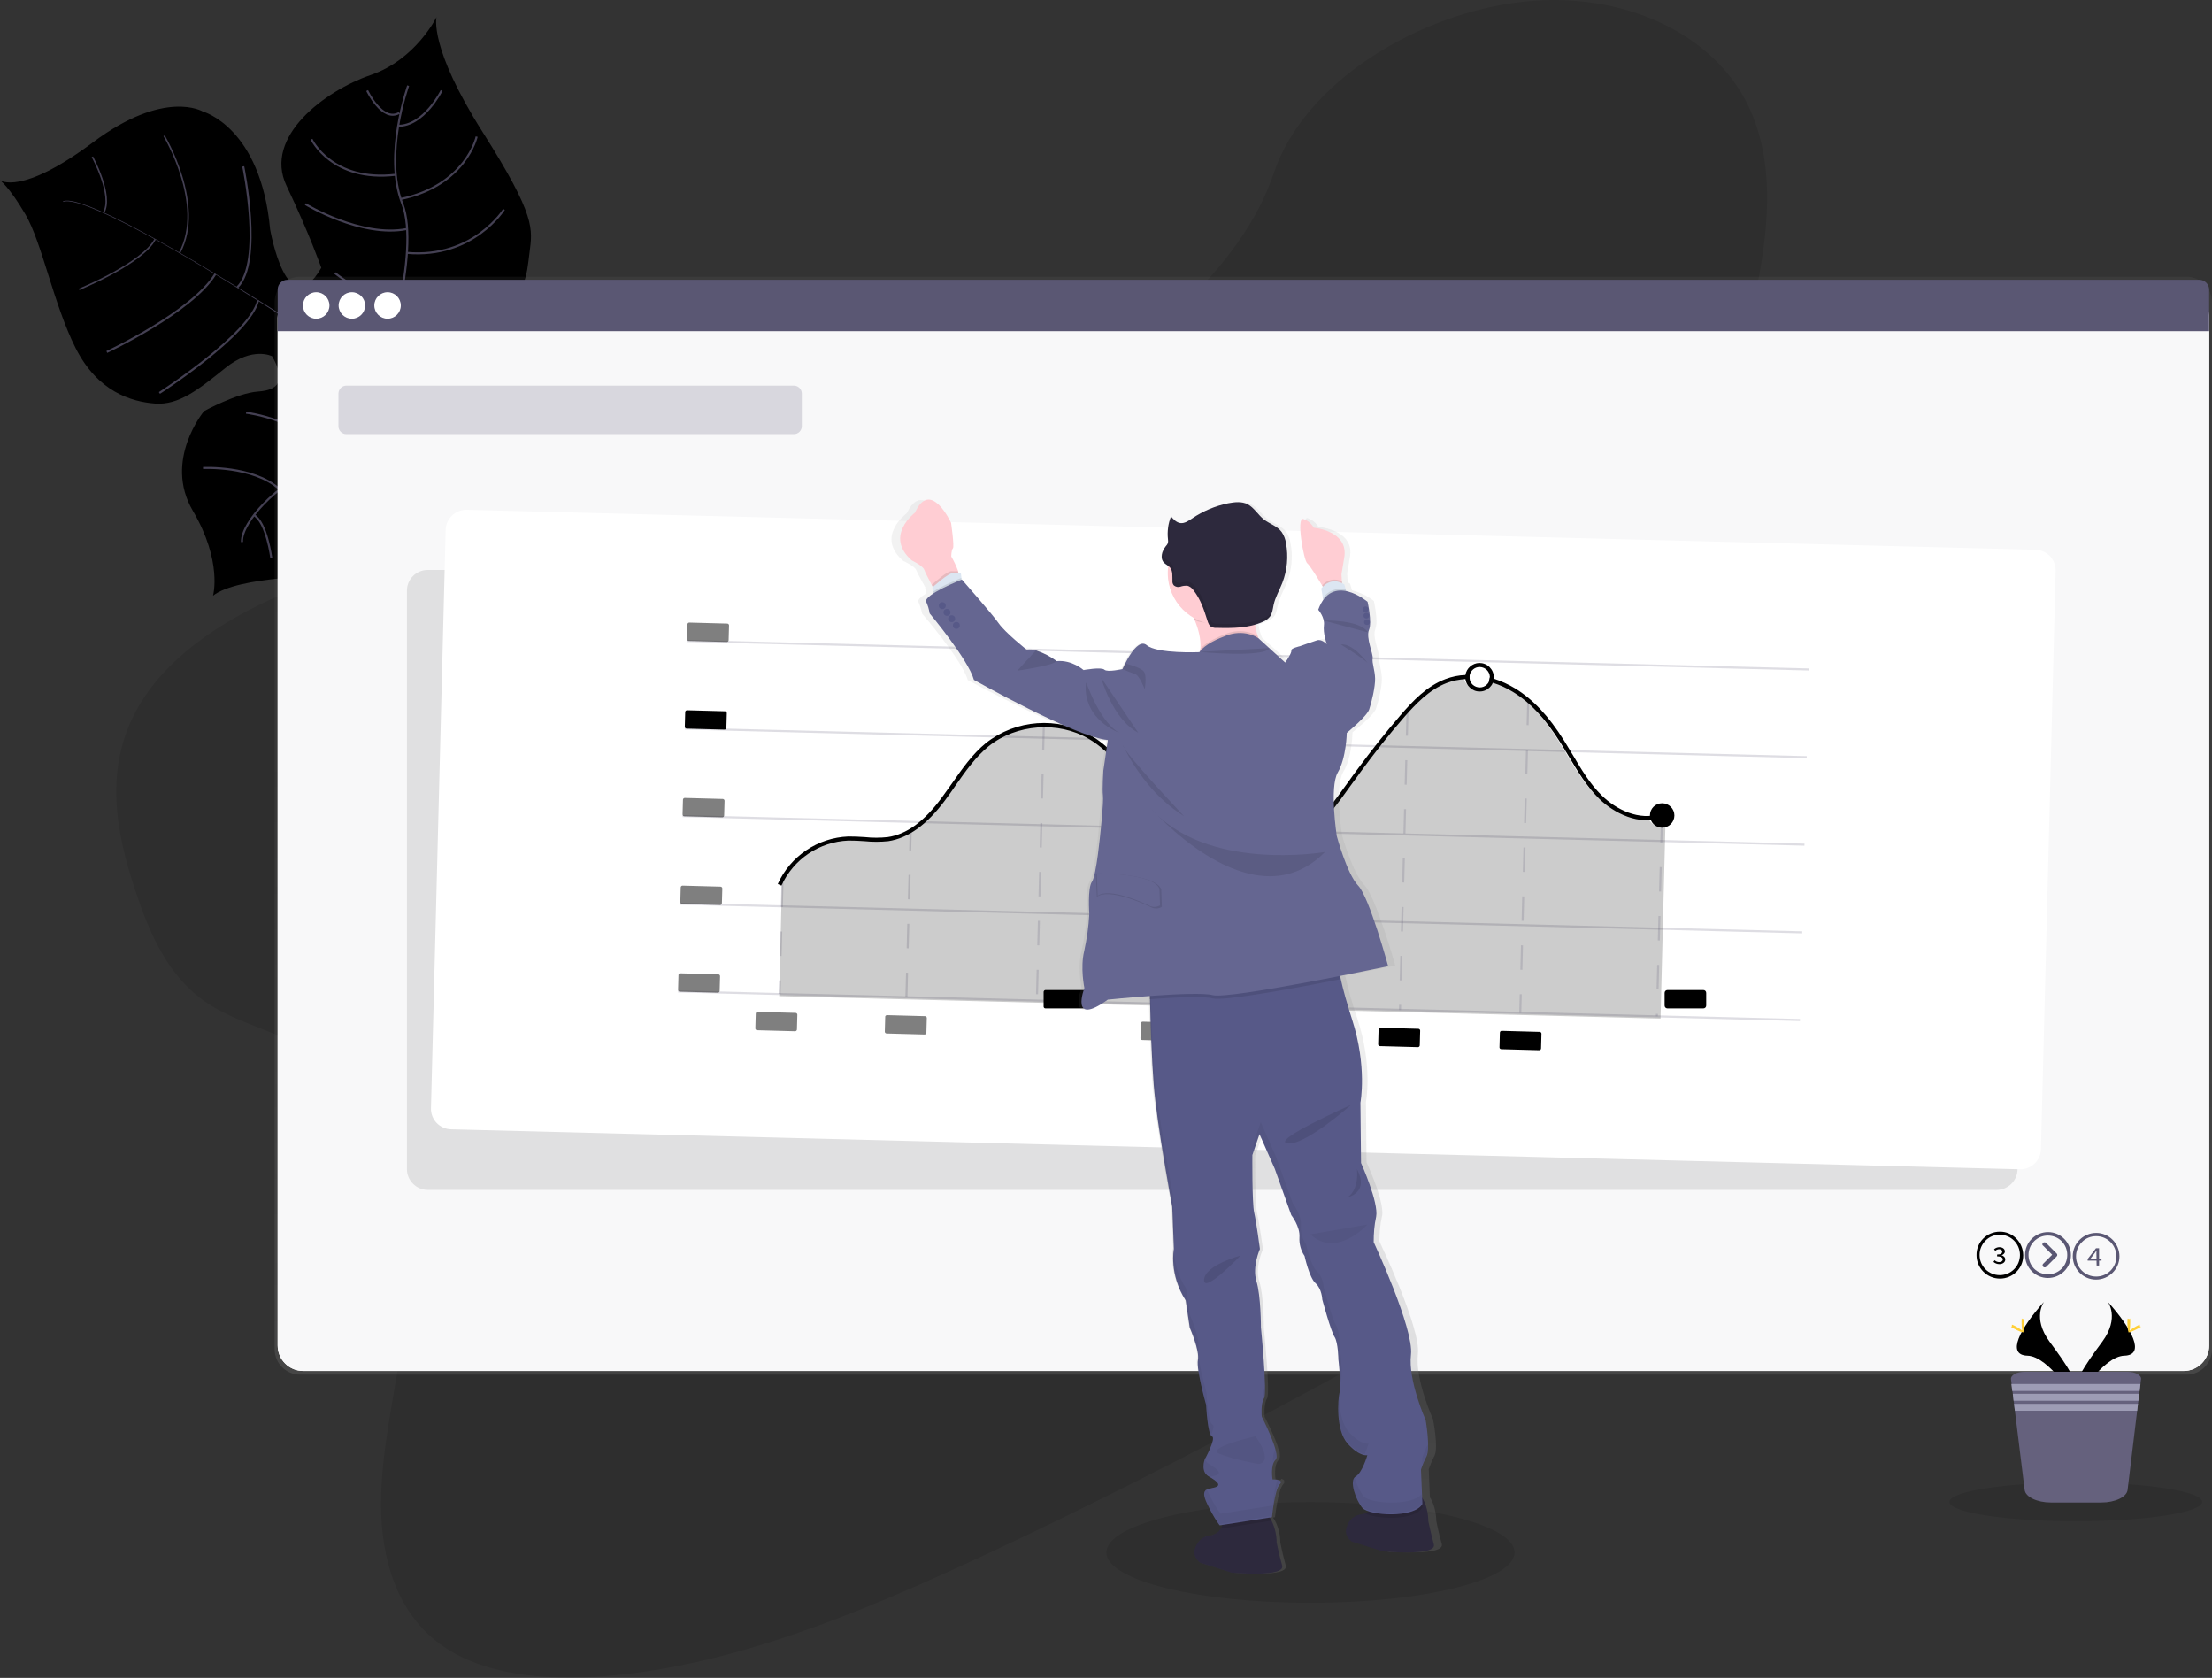 <?xml version="1.0" encoding="utf-8"?>
<!-- Generator: Adobe Illustrator 22.1.0, SVG Export Plug-In . SVG Version: 6.00 Build 0)  -->
<svg version="1.1" id="图层_1" xmlns="http://www.w3.org/2000/svg" xmlns:xlink="http://www.w3.org/1999/xlink" x="0px" y="0px"
	 viewBox="0 0 1085 822.8" style="enable-background:new 0 0 1085 822.8;" xml:space="preserve">
<rect x="0" y="0" width="1085" height="822.8" fill="#333333" stroke="none"/>
<style type="text/css">
	.st0{opacity:0.1;}
	.st1{}
	.st2{fill:#444053;}
	.st3{stroke:#444053;stroke-miterlimit:10;}
	.st4{stroke:#444053;stroke-width:0.75;stroke-miterlimit:10;}
	.st5{fill:url(#SVGID_1_);}
	.st6{fill:#FFFFFF;}
	.st7{opacity:4.000000e-02;fill:#5A5773;}
	.st8{fill:#5A5773;}
	.st9{opacity:0.2;fill:#F4F4F7;stroke:#5A5773;stroke-miterlimit:10;}
	.st10{opacity:0.2;stroke:#5A5773;stroke-miterlimit:10;stroke-dasharray:12;}
	.st11{opacity:0.2;}
	.st12{opacity:0.5;}
	.st13{opacity:0.5;fill:#FF6347;}
	.st14{opacity:0.2;fill:#5A5773;}
	.st15{fill:url(#SVGID_2_);}
	.st16{fill:#2D293D;}
	.st17{opacity:0.1;}
	.st18{fill:#575988;}
	.st19{opacity:5.000000e-02;}
	.st20{opacity:5.000000e-02;}
	.st21{fill:#FFCDD3;}
	.st22{fill:#DCE6F2;}
	.st23{fill:#656691;}
	.st24{opacity:0.1;}
	.st25{fill:#FFD037;}
	.st26{fill:#65617D;}
	.st27{fill:#9D9CB5;}
</style>
<path class="st0" d="M511.3,197.4C456.4,225,396.4,237,337.9,246.3s-117.6,16.4-175.2,35.8c-37.1,12.5-76.3,32.7-94.6,64.1
	c-17.6,30.1-11.1,62.3-1.8,90.3c7,21.1,16,42.4,35.2,55.3c13.3,8.9,30.6,13.1,45.1,20.7c50.5,26.5,58.7,88.5,50.6,145.6
	c-3.8,26.8-10.4,53.9-10.3,80.1s7.7,52.2,28.5,67.7c20.6,15.4,51.6,18.5,82,16c61.7-5,123.8-30.6,182.9-58.1
	C611.1,703,736.4,630.5,861.5,558.1c46.3-26.8,92.7-53.7,135.3-85.4c23.7-17.6,47-37.9,57.9-62.1c13.9-30.7,3.3-64.2-24.7-78.1
	c-47-23.2-125.6,7.4-166.1-22.9c-22.4-16.7-25.3-47.2-21.7-75.9c7.8-61.6,40.1-129.4,15.5-181.5C840.8,16.5,796.2-4.4,747.5,0.8
	c-51,5.4-107.5,38.9-122.7,84.1C609.2,131.5,559.7,172.9,511.3,197.4L511.3,197.4z M642.8,736.6c55.3,0,100.1,11.1,100.1,24.7
	S698.1,786,642.8,786S542.7,775,542.7,761.3S587.6,736.6,642.8,736.6z M1018.2,727c34.2,0,62,4.3,62,9.5s-27.8,9.5-62,9.5
	c-34.2,0-62-4.3-62-9.5S984,727,1018.2,727z"/>
<path class="st1" d="M214.1,8.4c0,0-3.8,14.7,22.6,56.3s24.5,47.5,23,59.4s-1.4,18.4-16.7,33c0,0-45.9,15.1-52,24.4
	s10.1,43.5,10.1,43.5s15.6,41.5-40.5,57.4c0,0-43.9,0.1-56.1,9.7c0,0,4.7-16.8-9.9-41.6s5.5-48.9,5.5-48.9s16.2-8.9,26.5-9.6
	s13.6-5.4,6.9-17.3c0,0-9.6-5-22.9,5.7S87.6,198.8,76,197.9s-28.1-5.8-38.9-27.2S20.6,119,12.5,105.2S0,88.4,0,88.4
	s10.3,7.8,45.6-18.6s53.9-15.1,53.9-15.1s28.4,7.6,33,57.8c0,0,8.3,47.8,25.1,18.8c0,0-5.7-16.3-17.1-40.3s19.1-46.6,41.3-54.2
	S214.1,8.4,214.1,8.4z"/>
<path class="st2" d="M31,99l-0.1-0.3c7-2.9,39.3,14.6,65.1,29.8l-0.1,0.2C59.4,107.3,36.4,96.7,31,99z"/>
<path class="st2" d="M95.3,128.4l0.3-0.1c20.6,12.1,45.4,27.6,63.9,40.1c1.8,1.2,3.6,2.4,5.5,3.5l-0.3,0.5c-1.9-1.1-3.7-2.3-5.5-3.5
	C140.7,156.3,115.9,140.5,95.3,128.4L95.3,128.4z"/>
<path class="st2" d="M164.1,172l0.5-0.4c37.2,22.3,89.5,17,89.9,17l-5.8,6.6C248.3,195.2,201.6,194.4,164.1,172z"/>
<path class="st3" d="M200.2,42c0,0-12.2,33.9-2.9,57.8s-10,83-10,83s-6.4,24.9-16.7,31.1c0,0-14.9,18.5-23.6,20.6
	s-28.8,20.9-28.3,31.3 M216.6,44.4c0,0-8.6,17.4-21.4,17.3 M233.8,67c0,0-5.2,23.9-37.3,30.6 M247.2,102.7c0,0-15.1,24.2-47.7,21.3
	 M244.4,148.1c0,0-28.5,18.6-50,8.4 M180.1,44.4c0,0,7.4,15.7,15.7,11 M152.8,68.3c0,0,10,21.1,41.3,17.4 M149.8,100.1
	c0,0,27.5,16.7,49.8,12.2 M164.3,133.9c0,0,21.8,17.4,32,13.4 M159.2,146.9c0,0,5.9,18.3,0.1,21.7 M139.9,174.2
	c0,0,11.2-11.1,8.1-13.2 M119.3,81.6c0,0,9.8,46.7-2.9,59.3 M78.2,192.7c0,0,44.5-28.6,48.4-45.4 M52.4,172.6
	c0,0,41.8-19.5,53.2-38.2"/>
<path class="st4" d="M80.5,66.6c0,0,20.3,33.8,7.6,57.4 M38.8,141.9c0,0,31-12.6,37.3-24.6 M45.3,76.9c0,0,10.4,19.1,5.5,27.4"/>
<path class="st3" d="M152.7,190.1c0,0,28-3.8,31,3.6 M197.5,247.4c0,0-1.5-30.6-19-42.5 M120.7,202.4c0,0,29.4,3.5,39.8,22.6
	 M170,269.6c0,0,4.5-22.4-16.9-38.3 M99.6,229.5c0,0,24.4-1.3,37.4,10.3 M133.1,273.8c0,0-2.3-17.8-8.6-21.2"/>
<linearGradient id="SVGID_1_" gradientUnits="userSpaceOnUse" x1="609.825" y1="147.96" x2="609.825" y2="686.29" gradientTransform="matrix(1 0 0 -1 0 822)">
	<stop  offset="0" style="stop-color:#808080;stop-opacity:0.25"/>
	<stop  offset="0.54" style="stop-color:#808080;stop-opacity:0.12"/>
	<stop  offset="1" style="stop-color:#808080;stop-opacity:0.1"/>
</linearGradient>
<path class="st5" d="M147.2,135.7h925.3c6.9,0,12.5,5.6,12.5,12.5v513.4c0,6.9-5.6,12.5-12.5,12.5H147.2c-6.9,0-12.5-5.6-12.5-12.5
	V148.2C134.7,141.3,140.3,135.7,147.2,135.7z"/>
<path class="st6" d="M148.7,143.3h922.4c6.9,0,12.5,5.6,12.5,12.5v504c0,6.9-5.6,12.5-12.5,12.5H148.7c-6.9,0-12.5-5.6-12.5-12.5
	v-504C136.2,148.9,141.8,143.3,148.7,143.3z"/>
<path class="st6" d="M148.7,143.3h922.4c6.9,0,12.5,5.6,12.5,12.5v504c0,6.9-5.6,12.5-12.5,12.5H148.7c-6.9,0-12.5-5.6-12.5-12.5
	v-504C136.2,148.9,141.8,143.3,148.7,143.3z"/>
<path class="st7" d="M148.7,143.3h922.4c6.9,0,12.5,5.6,12.5,12.5v504c0,6.9-5.6,12.5-12.5,12.5H148.7c-6.9,0-12.5-5.6-12.5-12.5
	v-504C136.2,148.9,141.8,143.3,148.7,143.3z"/>
<path class="st8" d="M1078.8,137.2H141c-2.7,0-4.8,2.2-4.8,4.8v20.4h947.4V142C1083.6,139.4,1081.4,137.2,1078.8,137.2L1078.8,137.2
	z"/>
<g>
	<circle class="st6" cx="155.1" cy="149.8" r="6.5"/>
	<circle class="st6" cx="172.6" cy="149.8" r="6.5"/>
	<circle class="st6" cx="190.1" cy="149.8" r="6.5"/>
</g>
<path class="st0" d="M209.8,279.5h769.6c5.6,0,10.2,4.6,10.2,10.2v283.6c0,5.6-4.6,10.2-10.2,10.2H209.8c-5.6,0-10.2-4.6-10.2-10.2
	V289.7C199.6,284,204.2,279.5,209.8,279.5z"/>
<path class="st6" d="M229,250l769.4,19.6c5.6,0.1,10.1,4.8,9.9,10.4l-7.2,283.5c-0.1,5.6-4.8,10.1-10.4,9.9l-769.4-19.6
	c-5.6-0.1-10.1-4.8-9.9-10.4l7.2-283.5C218.7,254.3,223.4,249.9,229,250z"/>
<path class="st9" d="M337,314.3l550.3,14 M335.9,357.3l550.3,14 M334.8,400.2l550.3,14 M333.7,443.2l550.3,14"/>
<path class="st10" d="M383.8,432.8l-1.4,54.6"/>
<path class="st9" d="M332.6,486.2l550.3,14"/>
<path class="st10" d="M444.6,489l2.1-81.5"/>
<path class="st11" d="M808.7,401.1c-9.8,0.9-19.4-4.6-25.3-10.4c-6.1-6-10.5-13.4-14.8-20.6c-1.4-2.3-2.7-4.6-4.2-6.9
	c-7.4-11.8-14.8-19.7-23.3-24.9c-3.1-1.9-6.4-3.4-9.9-4.5c-0.3,0.8-0.8,1.5-1.4,2.1c-1.3,1.3-3,2.1-4.9,2.1h-0.3
	c-3.4-0.1-6.3-2.7-6.8-6.1c-3.1,0.1-6.3,0.8-9.2,1.9c-8.7,3.3-15.4,10.4-21.4,17.3c-7.3,8.4-14.3,17.3-20.9,26.3
	c-1.3,1.8-2.7,3.6-4,5.5c-7.1,9.9-14.5,20.2-24,28.2c-12.8,10.8-28.2,15.5-41.1,12.5c-15.6-3.6-26.7-17.4-34.6-28.9
	c-1-1.5-2-3-3.1-4.5c-7.4-11-15.1-22.4-26.4-29c-14.9-8.8-35.5-7.2-49,3.6c-6.6,5.3-11.5,12.4-16.3,19.4c-1.6,2.4-3.3,4.8-5.1,7.2
	c-9,12.1-18.1,18.6-27.9,20.1c-3.9,0.4-7.8,0.4-11.7,0c-2.6-0.2-5.3-0.4-7.9-0.3c-13.2,0.6-25.2,8-31.6,19.7l-1.4,57.6l432.3,11
	l2.4-95.2c-2.9,1.6-6.6,0.5-8.1-2.4C808.8,401.6,808.7,401.4,808.7,401.1L808.7,401.1z"/>
<path class="st10" d="M512,355.6l-3.4,135.1 M572.2,407.3l-2.2,85 M632.2,417.2l-1.9,76.5 M690.4,348.8l-3.7,146.5 M749.6,343.6
	l-3.9,153.1 M815.2,401.2l-2.5,97.2"/>
<path class="st1" d="M730.6,327.1c-1.3-1.3-3.1-2-5-2c-3.4,0.1-6.3,2.6-6.8,5.9c-0.1,0.4-0.1,0.8-0.1,1.2c0,0.3,0,0.5,0.1,0.8
	c0.2,1.6,0.9,3,2.1,4.1c1.2,1.2,2.9,2,4.7,2h0.3c1.9,0,3.6-0.8,4.9-2.1c0.6-0.6,1.1-1.3,1.4-2.1c0.3-0.6,0.4-1.3,0.5-2
	c0-0.3,0-0.6,0-0.9C732.7,330.1,731.9,328.4,730.6,327.1L730.6,327.1z M730.3,334.3c-0.2,0.5-0.5,0.9-0.9,1.3c-1.9,2-5.1,2-7.1,0.1
	c-0.7-0.7-1.3-1.7-1.4-2.7c-0.1-0.3-0.1-0.5-0.1-0.8c0-0.4,0-0.8,0.1-1.2c0.5-2.2,2.5-3.9,4.8-3.9h0.2c2.7,0.1,4.8,2.2,4.9,4.9v0.3
	C730.7,333,730.6,333.7,730.3,334.3z"/>
<path class="st12" d="M338.1,305.3l18.6,0.5c0.5,0,0.9,0.4,0.9,0.9l-0.2,7.2c0,0.5-0.4,0.9-0.9,0.9l-18.6-0.5
	c-0.5,0-0.9-0.4-0.9-0.9l0.2-7.2C337.2,305.7,337.6,305.3,338.1,305.3z M335.9,391.3l18.6,0.5c0.5,0,0.9,0.4,0.9,0.9l-0.2,7.2
	c0,0.5-0.4,0.9-0.9,0.9l-18.6-0.5c-0.5,0-0.9-0.4-0.9-0.9l0.2-7.2C335,391.7,335.4,391.3,335.9,391.3z M334.8,434.3l18.6,0.5
	c0.5,0,0.9,0.4,0.9,0.9l-0.2,7.2c0,0.5-0.4,0.9-0.9,0.9l-18.6-0.5c-0.5,0-0.9-0.4-0.9-0.9l0.2-7.2
	C333.9,434.7,334.3,434.3,334.8,434.3z M333.7,477.3l18.6,0.5c0.5,0,0.9,0.4,0.9,0.9l-0.2,7.2c0,0.5-0.4,0.9-0.9,0.9l-18.6-0.5
	c-0.5,0-0.9-0.4-0.9-0.9l0.2-7.2C332.8,477.6,333.2,477.2,333.7,477.3z M371.6,496.2l18.6,0.5c0.5,0,0.9,0.4,0.9,0.9l-0.2,7.2
	c0,0.5-0.4,0.9-0.9,0.9l-18.6-0.5c-0.5,0-0.9-0.4-0.9-0.9l0.2-7.2C370.7,496.6,371.1,496.2,371.6,496.2z M435.1,497.8l18.6,0.5
	c0.5,0,0.9,0.4,0.9,0.9l-0.2,7.2c0,0.5-0.4,0.9-0.9,0.9l-18.6-0.5c-0.5,0-0.9-0.4-0.9-0.9l0.2-7.2
	C434.1,498.2,434.6,497.8,435.1,497.8z M560.5,501l18.6,0.5c0.5,0,0.9,0.4,0.9,0.9l-0.2,7.2c0,0.5-0.4,0.9-0.9,0.9l-18.6-0.5
	c-0.5,0-0.9-0.4-0.9-0.9l0.2-7.2C559.6,501.4,560,501,560.5,501z"/>
<path class="st13" d="M620.7,502.6l18.6,0.5c0.5,0,0.9,0.4,0.9,0.9l-0.2,7.2c0,0.5-0.4,0.9-0.9,0.9l-18.6-0.5
	c-0.5,0-0.9-0.4-0.9-0.9l0.2-7.2C619.8,503,620.2,502.6,620.7,502.6z"/>
<path class="st1" d="M980.9,605.5c5.5,0,9.9,4.4,9.9,9.9c0,5.5-4.4,9.9-9.9,9.9c-5.5,0-9.9-4.4-9.9-9.9c0-2.6,1-5.1,2.9-7
	C975.7,606.5,978.2,605.5,980.9,605.5 M980.9,604c-6.3,0-11.5,5.1-11.4,11.5c0,6.3,5.1,11.5,11.5,11.5c6.3,0,11.5-5.1,11.4-11.5
	c0,0,0,0,0,0C992.3,609.1,987.2,603.9,980.9,604L980.9,604z"/>
<path class="st1" d="M815.3,393.9c3.3,0,6,2.7,6,6s-2.7,6-6,6s-6-2.7-6-6S811.9,393.9,815.3,393.9z M720.8,332.2
	c0,0.3,0,0.5,0.1,0.8c-0.7,0-1.4,0-2,0c-3.2,0.2-6.3,0.8-9.2,1.9c-8.7,3.3-15.4,10.4-21.4,17.3c-7.3,8.4-14.3,17.3-20.9,26.3
	c-1.3,1.8-2.6,3.7-4,5.5c-7.1,9.9-14.5,20.2-24,28.2c-12.8,10.8-28.2,15.5-41.2,12.5c-15.5-3.6-26.7-17.4-34.7-28.9
	c-1-1.5-2.1-3-3.1-4.5c-7.4-11-15.1-22.4-26.4-29c-14.9-8.8-35.5-7.2-49,3.6c-6.5,5.3-11.5,12.4-16.3,19.3c-1.6,2.4-3.4,4.9-5.1,7.2
	c-9,12.1-18.1,18.6-27.9,20.1c-3.9,0.4-7.8,0.4-11.7,0c-2.6-0.2-5.2-0.3-7.9-0.3c-14.2,0.6-26.9,9.1-32.8,22.1l-1.8-0.8
	c6.2-13.7,19.6-22.7,34.6-23.3c2.7,0,5.4,0.1,8.1,0.3c3.7,0.4,7.5,0.4,11.2,0c9.2-1.3,17.9-7.6,26.5-19.3c1.7-2.3,3.4-4.8,5.1-7.1
	c4.9-7,9.9-14.3,16.7-19.8c14.7-11.5,35-13,51.3-3.7c11.7,6.9,19.5,18.4,27.1,29.6c1,1.5,2,3,3.1,4.5c7.8,11.3,18.5,24.7,33.5,28.1
	c12.4,2.9,27.1-1.6,39.4-12.1c9.3-7.9,16.6-18,23.7-27.9c1.3-1.8,2.6-3.7,4-5.5c6.6-9,13.7-17.9,21-26.4c6.2-7.2,13-14.4,22.2-17.9
	c3.2-1.2,6.5-1.9,9.9-2c0.7,0,1.4-0.1,2,0C720.8,331.4,720.7,331.8,720.8,332.2L720.8,332.2z M815.6,400.8
	c-11.7,4.4-24.1-2.2-31.2-9.1c-6.1-6-10.5-13.4-14.8-20.6c-1.3-2.3-2.8-4.6-4.2-6.9c-7.4-11.8-14.8-19.7-23.3-24.9
	c-3.1-1.9-6.4-3.4-9.9-4.5c-0.6-0.2-1.3-0.4-2-0.6c0.3-0.6,0.5-1.3,0.5-2c0.7,0.2,1.3,0.4,2,0.6c3.7,1.2,7.2,2.8,10.5,4.8
	c8.8,5.4,16.4,13.5,24,25.6c1.4,2.3,2.8,4.6,4.2,6.9c4.2,7.1,8.5,14.4,14.4,20.1c6.6,6.5,18.2,12.7,29.1,8.7L815.6,400.8z
	 M337,348.3l18.6,0.5c0.5,0,0.9,0.4,0.9,0.9l-0.2,7.2c0,0.5-0.4,0.9-0.9,0.9l-18.6-0.5c-0.5,0-0.9-0.4-0.9-0.9l0.2-7.2
	C336.1,348.7,336.5,348.3,337,348.3z M512.8,485.5h18.6c0.5,0,0.9,0.4,0.9,0.9v7.2c0,0.5-0.4,0.9-0.9,0.9h-18.6
	c-0.5,0-0.9-0.4-0.9-0.9v-7.2C511.9,485.9,512.4,485.5,512.8,485.5z M677.1,504l18.6,0.5c0.5,0,0.9,0.4,0.9,0.9l-0.2,7.2
	c0,0.5-0.4,0.9-0.9,0.9l-18.6-0.5c-0.5,0-0.9-0.4-0.9-0.9l0.2-7.2C676.2,504.4,676.6,504,677.1,504z M736.6,505.5l18.6,0.5
	c0.5,0,0.9,0.4,0.9,0.9l-0.2,7.2c0,0.5-0.4,0.9-0.9,0.9l-18.6-0.5c-0.5,0-0.9-0.4-0.9-0.9l0.2-7.2
	C735.7,505.9,736.1,505.5,736.6,505.5z M817.9,485.5h17.6c0.8,0,1.4,0.6,1.4,1.4v6.2c0,0.8-0.6,1.4-1.4,1.4h-17.6
	c-0.8,0-1.4-0.6-1.4-1.4v-6.2C816.5,486.1,817.1,485.5,817.9,485.5z M977.8,618.8l0.6-0.8c0.6,0.6,1.4,0.9,2.2,0.9
	c1,0,1.8-0.5,1.8-1.3s-0.7-1.5-2.8-1.5v-0.9c1.8,0,2.5-0.6,2.5-1.4s-0.6-1.2-1.5-1.2c-0.7,0-1.4,0.3-1.9,0.8l-0.6-0.8
	c0.7-0.6,1.6-1,2.6-1c1.5,0,2.7,0.8,2.7,2.1c0,0.9-0.7,1.5-1.7,1.9v0c1,0.1,1.9,1,1.9,2c0,1.4-1.3,2.3-2.9,2.3
	C979.6,619.9,978.6,619.5,977.8,618.8L977.8,618.8z"/>
<path class="st8" d="M1028.2,606.2c5.5,0,9.9,4.4,9.9,9.9c0,5.5-4.4,9.9-9.9,9.9c-5.5,0-9.9-4.4-9.9-9.9c0-2.6,1-5.1,2.9-7
	C1023,607.2,1025.5,606.2,1028.2,606.2 M1028.2,604.6c-6.3,0-11.5,5.1-11.5,11.4c0,6.3,5.1,11.5,11.4,11.5c6.3,0,11.5-5.1,11.5-11.4
	c0,0,0,0,0,0C1039.6,609.8,1034.5,604.6,1028.2,604.6C1028.2,604.6,1028.2,604.6,1028.2,604.6z"/>
<path class="st8" d="M1028.3,614.9c0-0.5,0-1.1,0.1-1.6h-0.1c-0.3,0.4-0.6,0.9-0.9,1.3l-2,2.6h5.4v1h-6.8v-0.8l4.1-5.3h1.5v8.5h-1.2
	L1028.3,614.9z M1002.1,609.5c0.4-0.4,1.1-0.4,1.5,0l5.2,5.2c0.4,0.4,0.4,1,0,1.4c0,0,0,0,0,0l-5.1,5.1c-0.4,0.4-1,0.4-1.4,0.1
	c0,0,0,0-0.1-0.1c-0.4-0.4-0.4-1-0.1-1.4c0,0,0,0,0.1-0.1l4.4-4.4l-4.4-4.4C1001.7,610.6,1001.6,610,1002.1,609.5
	C1002,609.6,1002,609.5,1002.1,609.5L1002.1,609.5z"/>
<path class="st8" d="M993.3,615.4c0,6.2,5,11.3,11.2,11.3s11.3-5,11.3-11.2s-5-11.3-11.2-11.3c0,0,0,0,0,0
	C998.3,604.2,993.3,609.2,993.3,615.4z M995,615.4c0-5.3,4.2-9.5,9.5-9.5c5.3,0,9.5,4.2,9.5,9.5c0,5.3-4.2,9.5-9.5,9.5
	c-2.5,0-5-1-6.8-2.8C996,620.3,995,617.9,995,615.4z"/>
<path class="st14" d="M169.9,189.1h219.5c2.1,0,3.9,1.7,3.9,3.9V209c0,2.1-1.7,3.9-3.9,3.9H169.9c-2.1,0-3.9-1.7-3.9-3.9v-16.1
	C166.1,190.8,167.8,189.1,169.9,189.1z"/>
<linearGradient id="SVGID_2_" gradientUnits="userSpaceOnUse" x1="630.652" y1="15.905" x2="630.652" y2="548.287" gradientTransform="matrix(0.999 -3.838781e-02 -3.838781e-02 -0.999 -47.207 813.135)">
	<stop  offset="0" style="stop-color:#808080;stop-opacity:0.25"/>
	<stop  offset="0.54" style="stop-color:#808080;stop-opacity:0.12"/>
	<stop  offset="1" style="stop-color:#808080;stop-opacity:0.1"/>
</linearGradient>
<path class="st15" d="M707.2,757.1c-1.7-6-2.7-11.3-2.7-11.3s0.1-6.6-3.1-11.5l-0.1-1.7l-0.5-12.2c0.8-2.2,1.7-4.4,2.8-6.5
	c2.1-3.9-0.7-17.9-0.7-17.9s-8.9-19.5-7.4-32.1s-18.9-55.2-18.9-55.2c0-4.2,0.4-8.3,1.3-12.4c0.2-0.9,0.2-1.7,0.1-2.6v-0.3v0.1
	c-0.6-8.3-7.7-23.5-7.7-23.5l-0.3-29.6c0,0,3.5-17.6-4.2-40.8c-2.7-8.1-4.5-14.6-5.6-19.6c-0.1-0.6-0.3-1.1-0.4-1.6
	c14-2.7,24.6-4.9,24.6-4.9s-9.5-33.8-15.2-39.5s-10.9-24.3-10.9-24.3s-3.8-24,0.6-31.2s4.5-19.4,4.5-19.4s10.3-8.1,11.5-11.5
	s3.1-11.2,2.9-15.3s-1.6-7.6-1.3-9.8s-3.5-10.1-1.9-14c0.4-1.2,0.6-2.5,0.6-3.7v-0.1v0c-0.1-3.4-0.6-6.7-1.3-10
	c-3.1-2.5-6.8-4.2-10.7-5.2l-0.3-0.9l-0.7-2.4c-0.4-0.2-0.7-0.4-1.1-0.6l-0.1-0.9l-0.2-3.5l1.3-7.8c2.7-13.6-15.4-15-15.4-15
	c-1.2-2-3.1-3.6-5.3-4.3c-3.7-1.1,0.2,20.4,1.9,21.7c1.3,1,5.5,7.6,7.5,10.9l0.3,0.5c-0.3,0.3-0.5,0.6-0.8,0.9l0.9,4.7l0.1,0.7
	c-1.1,1.5-2,3.2-2.7,5c0,0,3.4,3.5,2.9,7.6s1.4,9,1.5,9.3c-0.2-0.2-2.6-2.6-4.9-1.9s-8.7,2.9-8.7,2.9s-4.8,1-4.3,2.1
	s-3.1,5.9-3.1,5.9L619,312.7c-0.1-0.4-0.3-0.7-0.4-1.1c-0.6-1.7-1.1-3.5-1.3-5.4c1.4-0.4,2.8-0.9,4.1-1.5c1.3-0.5,2.6-1.4,3.5-2.4
	c1.3-1.6,1.4-3.7,1.9-5.7c0.9-3.8,3-7.3,4.4-10.9c2.4-6.1,3.1-12.9,1.8-19.4c-0.3-2-1-3.9-2.2-5.6c-2.2-2.8-6.1-3.9-9-6.1
	s-4.8-5.7-8.2-7.3c-3-1.5-6.6-1.1-9.9-0.5c-6.5,1.3-12.7,3.8-18.2,7.4c-1.8,1.2-3.9,2.6-6.1,2.3c-1.9-0.3-3.3-1.7-4.6-3.1
	c0-0.1,0-0.1,0-0.2l-0.2-0.2c-1.3,3.1-1.8,6.5-1.6,9.8c0,0.5,0,1,0.1,1.6c0,0.2,0,0.4,0,0.5c0,0.1,0,0.3,0,0.5c0,0.2,0,0.5-0.1,0.7
	c-0.2,0.7-0.6,1.3-1.2,1.8c-0.4,0.5-0.7,1-1,1.5c0-0.2,0.1-0.4,0.2-0.5c-0.8,1.2-1.2,2.7-1.2,4.1c0,1.1,0.4,2.1,1.1,2.9
	c0.7,0.6,1.4,1.2,2.2,1.6c-0.2,1.4-0.3,2.9-0.2,4.4c0.4,8.8,5.3,16.8,13.1,21l0.5,1.1c1.8,4.3,3.3,9.4,2.9,14.1c0,0.4-0.1,0.7-0.1,1
	c-0.2,0.2-0.3,0.4-0.5,0.6s-21.5,1-26.7-3.4S550,328,550,328s-7.6,1.8-9.2,0.4s-10.6,0.2-10.6,0.2c-3.8-3.1-8.7-4.7-13.6-4.4
	c-3.1-2.2-6.5-3.9-10-5.1l-0.2-0.1c-1.6-0.5-3.2-0.7-4.9-0.4c0,0-10.9-8.3-14.2-12.9s-18.6-21.4-18.7-21.5l-0.1-0.9l-0.3-2.5
	c-0.4,0.1-0.9,0.1-1.3,0.2c-0.1-0.2-0.2-0.5-0.3-0.9c-0.9-2.4-2.1-4.8-3.4-7c0,0-0.1-3.2,0.8-4s-0.9-12.5-0.9-12.5
	s-10.4-21.9-18.3-4.9c0,0-15.7,11.4-1.7,23.4c0,0,5.5,2.4,6.3,4.4c0.5,1.3,2.5,5,3.9,7.5l0.6,1.1l-0.1,0.1l0.3,2.1l0.1,0.8
	c-2.5,1.5-4.2,3-3.7,4.1c0.8,1.8,1.4,3.7,1.8,5.7c0,0,19.6,22.7,22.4,32.6c0,0,51.3,27.9,67.9,29.4l-2.3,15c0,0-0.5,9-0.2,12.2
	s-1.3,17.8-1.3,17.8s-2,21.4-4.3,24.5s-1.4,15.8-1.4,15.8c-0.3,6.1-1.2,12.2-2.6,18.2c-2.1,8.2,0,18.1,0,18.1s-7.6,19.5,11.9,5.7
	c0,0,9.8-1,21.1-1.8v1.1c0,1.5,0.1,3,0.1,4.7c0.3,11,0.8,26.1,1.7,37.5c1.7,20.2,9.4,60,9.4,60l0.8,20.1c-0.3,1.9-0.4,3.8-0.3,5.8
	c0.1,7.1,2.3,14,6.2,19.9l2.1,13.4c0,0,4,8.7,4.2,14c0,0.4,0,0.9-0.1,1.3c-0.1,0.7-0.1,1.4-0.1,2.1c0,6.1,4.3,20.5,4.3,20.5
	s0.8,14.7,3,15.5c1.9,0.7-2.2,8.6-3.4,10.8c0-0.1-0.1-0.3-0.1-0.4l-0.3,0.5c-0.4,1.2-0.6,2.5-0.5,3.7c-0.2,2.1,0.9,4,2.6,5.1
	c4.3,2.4,6.6,4.4,3.1,5.4c-1.3,0.3-2.6,0.6-3.8,1l-0.2-0.5c-0.9,0.5-1.5,1.5-1.3,2.5c-0.1,1.1,0.4,2.6,1.5,4.9
	c3.8,7.7,6.4,10.6,6.4,10.6l1.7-0.3c-0.2,0.7-0.5,1.3-0.9,1.9c-0.6,0.9-1.4,1.7-2.4,2.3c-0.9,0.6-1.9,1-3,1.2
	c-2.4,0.2-4.6,1.4-6.1,3.3c-2.1,2.9-3.3,6.8,1.2,10.1l15.9,4.8c0,0,27.2,2.5,25.5-3.5s-2.7-11.3-2.7-11.3c0-3.7-0.9-7.4-2.6-10.7
	c-0.3-0.5-0.6-1.1-1-1.5l1-0.2c0,0,1.5-13.5,4-16.1c0.6-0.6,0.7-1.1,0.5-1.4c0.2-0.7-0.5-1.1-1.4-1.3c-0.1,0.2-0.1,0.3-0.2,0.5
	c-0.8-0.1-1.7-0.2-2.6-0.2c0,0-1.2-7,1.6-9.7c0.4-0.6,0.6-1.4,0.5-2.1c0-1-0.1-1.9-0.4-2.8c0,0-0.1,0.1-0.1,0.2
	c-1.7-6.3-7-16.3-7-16.3s-0.5-6.4,1.2-9s-1.6-34.7-1.6-34.7s0.1-15.6-2.2-22.7s1.8-15.8,1.8-15.8s0-0.2-0.1-0.5c0,0,0-0.1,0-0.1
	c0,0-0.1-1-0.3-2.4v0.2c-0.6-4.1-1.7-11.5-2.5-14.9c-1.1-4.9-0.9-28.3-0.9-28.3l3.6-10.2l7.7,17l8.4,22.7c0,0,3.9,4.7,4.2,9.6v2.3
	c0,2.9,0.9,5.8,2.6,8.1c0,0,2.4,10.8,5.6,13.4s3.4,8,3.4,8s4.3,15.6,6.2,18.3c1.6,2.3,1.9,8.7,2,10.7v0.6c0,0,0.7,5.6,0.9,10.3v1.6
	c0,1.3-0.1,2.6-0.3,3.8c0,0.1,0,0.1-0.1,0.2v-0.8c-0.7,3.2-0.9,6.6-0.8,9.9c0.1,5.7,1.2,12.3,4.8,16.2c6.2,6.6,9.9,5.6,9.9,5.6
	s-2.5,8.6-6,10.5c-0.1,0.1-0.3,0.2-0.4,0.3c0-0.2-0.1-0.3-0.1-0.5c-0.7,0.9-1.1,2.1-0.9,3.2c-0.1,3.8,2.5,9.8,4.8,12.5
	c0.9,0.8,1.9,1.3,3,1.6c-0.2,0.1-0.4,0.3-0.5,0.4c-0.4,0.2-0.8,0.4-1.2,0.6c-0.6,0.3-1.2,0.5-1.8,0.5c-2.4,0.2-4.6,1.4-6.1,3.3
	c-2.1,2.9-3.3,6.8,1.2,10.1l16,4.8C681.7,760.7,708.9,763.2,707.2,757.1L707.2,757.1z"/>
<path class="st16" d="M604.2,771.2l-15.4-4.8c-4.3-3.2-3.2-7.2-1.1-10.1c1.4-1.9,3.6-3.1,5.9-3.3c1-0.2,2-0.6,2.9-1.1
	c1-0.6,1.8-1.4,2.3-2.3c1-1.8,1.6-3.9,1.5-6c0,0,16.5-5.5,21.3-0.8c0.9,0.9,1.6,1.8,2.1,2.9c1.6,3.3,2.5,7,2.5,10.7
	c0,0,1,5.3,2.7,11.3S604.2,771.2,604.2,771.2L604.2,771.2z M678.5,760.8l-15.4-4.8c-4.3-3.2-3.1-7.2-1.1-10.1
	c1.4-1.9,3.6-3.1,5.9-3.3c0.6-0.1,1.2-0.3,1.7-0.5c0.4-0.2,0.8-0.4,1.2-0.6c4.2-2.5,3.8-8.3,3.8-8.3s16.5-5.5,21.3-0.8
	c0.6,0.6,1.2,1.3,1.7,2.1c3.1,4.8,3,11.5,3,11.5s1.1,5.3,2.7,11.3S678.5,760.8,678.5,760.8L678.5,760.8z"/>
<path class="st17" d="M621.6,742.8c0.9,0.9,1.6,1.8,2.1,2.9l-24.9,3.9c1-1.8,1.6-3.9,1.5-6C600.3,743.6,616.8,738.1,621.6,742.8z
	 M697.5,734.5l0.2,4.7c-3.6,6.6-22.5,5.9-28.2,2.9c0.4-0.2,0.8-0.4,1.2-0.6c4.2-2.5,3.8-8.3,3.8-8.3s16.5-5.5,21.3-0.8
	C696.5,733.1,697,733.8,697.5,734.5L697.5,734.5z"/>
<path class="st18" d="M699.7,714.2c-1.1,2.1-2,4.3-2.7,6.5l0.7,16.8c-4,7.2-26.2,5.7-29.4,2s-6.7-13.6-3.4-15.4s5.8-10.5,5.8-10.5
	s-3.6,1-9.6-5.6s-4.9-21.8-4-25.4s-0.6-15.8-0.6-15.8s-0.1-8.5-1.9-11.2s-6-18.3-6-18.3s-0.2-5.3-3.3-8s-5.4-13.4-5.4-13.4
	c-1.8-2.6-2.7-5.9-2.5-9.1c0.4-5.3-4-10.9-4-10.9l-8.1-22.7l-7.5-17l-3.5,10.2c0,0-0.2,23.5,0.9,28.3s2.8,17.8,2.8,17.8
	s-3.9,8.7-1.7,15.8s2.2,22.7,2.2,22.7s3.2,32.1,1.5,34.7s-1.1,9-1.1,9s9.5,18.4,6.8,21.1s-1.5,9.7-1.5,9.7s6-0.2,3.5,2.4
	s-3.8,16.1-3.8,16.1l-25.6,4c0,0-2.5-2.9-6.2-10.6s0.4-7,3.8-8s1.2-3-3-5.4s-2-8.2-2-8.2s5.8-10.7,3.6-11.4s-2.9-15.5-2.9-15.5
	s-4.9-17.3-4-22s-4-15.8-4-15.8l-2-13.4c-8.3-13-5.8-25.2-5.8-25.2l-0.8-20.7c0,0-7.5-39.8-9.1-60c-1-12.9-1.6-30.6-1.8-41.7
	c-0.1-6.2-0.2-10.3-0.2-10.3l91.6-13.1c0,0,0.1,4.3,2.2,13.6c1.1,5,2.9,11.5,5.5,19.6c7.5,23.2,4.1,40.8,4.1,40.8l0.3,29.6
	c0,0,8.8,19.5,7.4,26.4c-0.9,4.1-1.2,8.2-1.2,12.4c0,0,19.8,42.5,18.3,55.2s7.2,32.1,7.2,32.1S701.7,710.3,699.7,714.2L699.7,714.2z
	"/>
<path class="st19" d="M642.8,605.3l27.9-4.8C670.7,600.5,655.5,617.3,642.8,605.3z"/>
<path class="st17" d="M665.6,573.3c0,0,1.3,9.9-4.6,13.8C661,587.1,671.8,585,665.6,573.3z M662.7,541.8c0,0-22.7,20.2-31.2,18.9
	S662.7,541.8,662.7,541.8L662.7,541.8z M608.5,615.7c0,0-17.6,4.7-17.9,11.9S608.5,615.7,608.5,615.7z"/>
<path class="st19" d="M615.8,704.3c0,0-24.9,5.7-17.7,8.6s19.1,5,19.1,5S625.3,718,615.8,704.3z"/>
<g class="st20">
	<path d="M593.2,718.1c-1.3-0.8-2.2-2.1-2.4-3.5l-0.2,0.5c0,0-2.1,5.8,2,8.2c0.5,0.3,0.9,0.5,1.3,0.8c0.7-0.2,1.5-0.3,2.3-0.5
		C599.6,722.6,597.4,720.5,593.2,718.1z M625.5,715.2c0.7-0.7,0.6-2.3,0.1-4.4c-1.1,1.7-1.3,4.3-1.2,6.2
		C624.6,716.3,625,715.7,625.5,715.2L625.5,715.2z M617.6,609.4c-0.8,2.6-1.3,5.2-1.4,7.9c0.4-1.9,1-3.7,1.7-5.5
		C617.9,611.8,617.8,610.9,617.6,609.4L617.6,609.4z M674.7,596c0.1-0.8,0.2-1.6,0.2-2.3c-0.2,1.5-0.4,2.9-0.5,4.4
		C674.4,597.4,674.5,596.7,674.7,596z M619.9,685.1c0.3-0.5,0.5-2.3,0.5-4.8c-0.7,1.9-1.1,4-1,6
		C619.5,685.9,619.7,685.5,619.9,685.1z M626.7,725.1c-1.6,4.9-2.4,13.2-2.4,13.2l-25.6,4c0,0-2.5-2.9-6.2-10.7
		c-0.3-0.7-0.6-1.3-0.8-1.8c-1.5,0.8-2.1,2.4,0.2,7c3.7,7.8,6.2,10.6,6.2,10.6l25.6-4c0,0,1.4-13.5,3.9-16.2
		C628.7,726,627.9,725.4,626.7,725.1L626.7,725.1z M591.2,688.2c0,0,0.8,14.7,2.9,15.5c1-2.5,1.6-4.8,0.6-5.2
		c-2.2-0.8-2.9-15.5-2.9-15.5s-4.9-17.3-4-22s-4-15.8-4-15.8l-2-13.3c-8.2-12.9-5.7-25.2-5.7-25.2l-0.8-20.7c0,0-7.5-39.8-9.1-60
		c-1-12.9-1.6-30.6-1.8-41.7c0-2-0.1-3.8-0.1-5.3l-0.7,0.1c0,0,0,4.1,0.2,10.3c0.3,11,0.8,28.7,1.8,41.7c1.6,20.2,9.1,60,9.1,60
		l0.7,20.6c0,0-2.5,12.3,5.7,25.2l2,13.4c0,0,4.9,11.1,4,15.8S591.2,688.2,591.2,688.2L591.2,688.2z M668.9,733.8
		c-2.2-2.9-3.7-6.3-4.5-10c-2.5,2.5,0.8,11.6,3.8,15.1c3.1,3.7,25.4,5.2,29.3-2l-0.2-4.1C691.9,738.8,671.9,737.3,668.9,733.8
		L668.9,733.8z M700.3,708.5c-1.1,2.1-2,4.3-2.7,6.5l0.1,3c0.4-1.1,1.1-2.6,2-4.3c0.6-1.7,0.9-3.5,0.7-5.3
		C700.4,708.4,700.4,708.4,700.3,708.5z M669.4,713c0.7-1.7,1.4-3.4,1.9-5.1c0,0-3.6,1-9.6-5.6c-4.4-4.8-5-14.2-4.6-20.3
		c-0.9,3.7-2,18.8,4,25.4C665,711.7,667.9,712.8,669.4,713L669.4,713z M656.5,666.2c0.5,4.2,0.8,8.4,0.9,12.6c0.1-0.7,0.2-1.3,0.4-2
		c0.9-3.7-0.6-15.8-0.6-15.8s-0.1-8.5-1.9-11.2s-6-18.3-6-18.3s-0.2-5.3-3.3-8s-5.4-13.4-5.4-13.4c-1.9-2.6-2.7-5.9-2.5-9.1
		c0.4-5.3-4-10.9-4-10.9l-8.2-22.8l-7.5-17l-3.5,10.2v3.2l2.8-8.3l7.5,17l8.1,22.7c0,0,4.5,5.6,4,10.9c-0.2,3.2,0.6,6.4,2.5,9.1
		c0,0,2.3,10.8,5.4,13.4s3.3,8,3.3,8s4.2,15.6,6,18.3S656.5,666.2,656.5,666.2L656.5,666.2z"/>
</g>
<path class="st21" d="M659.3,273.8l-1.3,7.8l0.2,3.5l0.2,2.5l-8.8,1.3l-1.1-1.8c-2-3.3-6-9.9-7.3-10.9c-1.7-1.3-5.5-22.8-1.9-21.7
	c2.2,0.7,4,2.3,5.1,4.3C644.4,258.8,661.9,260.2,659.3,273.8L659.3,273.8z"/>
<path class="st17" d="M658.4,287.6l-8.8,1.3l-1.1-1.8c2.4-2.9,6.4-3.7,9.8-2L658.4,287.6z"/>
<path class="st22" d="M660.8,291.8l-11.6,3.2l-0.3-1.7l-0.8-4.7c0,0,4.4-6.4,11.3-2l0.7,2.4L660.8,291.8z"/>
<path class="st21" d="M470.4,281.9l-12.2,7.2c0,0-0.5-1-1.2-2.3c-1.3-2.5-3.2-6.1-3.7-7.5c-0.8-2-6.1-4.5-6.1-4.5
	c-13.6-12,1.6-23.4,1.6-23.4c7.6-16.9,17.7,5,17.7,5s1.7,11.7,0.9,12.5s-0.8,4-0.8,4c1.3,2.2,2.4,4.6,3.3,7
	C470.1,281.2,470.4,281.9,470.4,281.9L470.4,281.9z"/>
<path class="st17" d="M470.4,281.9l-12.2,7.2c0,0-0.5-1-1.2-2.3c1.7-1.5,7.8-6.9,9.8-6.7c1,0.1,2,0.1,3,0
	C470.1,281.2,470.4,281.9,470.4,281.9z"/>
<path class="st22" d="M471.8,285.7l-13.8,7.5l-0.4-3l-0.3-2.1c0,0,7.9-7.3,10.3-7.1c1.2,0.1,2.5,0.1,3.7-0.1l0.3,2.5L471.8,285.7z"
	/>
<path class="st21" d="M627.2,326.8c0,0-61,9.3-49.7,5.1c7.9-2.9,10.8-8.1,11.3-13.7c0.4-4.7-1-9.8-2.8-14.1
	c-1.6-3.8-3.6-7.4-5.9-10.9c0,0,45.8-27.6,37.4-3.8c-1.3,3.6-2.1,7.4-2.2,11.2c-0.1,3.8,0.4,7.6,1.6,11.2
	C618.9,317.6,622.5,322.8,627.2,326.8L627.2,326.8z"/>
<path class="st17" d="M617.5,289.4c-1.3,3.6-2.1,7.4-2.2,11.2c-4.3,3.9-9.1,3.8-15.3,4.1c-4.8,0.2-10,1.5-13.9-0.6
	c-1.6-3.8-3.6-7.4-5.9-10.9C580.1,293.2,625.9,265.6,617.5,289.4L617.5,289.4z"/>
<circle class="st21" cx="598.2" cy="281" r="25.4"/>
<path class="st17" d="M627.2,326.8c0,0-61,9.3-49.7,5.1c7.9-2.9,10.8-8.1,11.3-13.7c2.9-3.4,9-6,12.8-7.5c3.5-1.3,7.4-1.6,11.1-0.6
	c1.4,0.4,2.8,0.9,4.1,1.7C618.9,317.6,622.5,322.8,627.2,326.8L627.2,326.8z M660.8,291.8l-11.6,3.2l-0.3-1.7
	c2.4-3.6,6.9-5.3,11.1-4.3L660.8,291.8z M471.8,285.7l-13.8,7.5l-0.4-3c4.9-3.2,13.2-6.5,13.9-6.8L471.8,285.7z M657.4,480.2
	c-23.6,4.7-57.2,10.8-62.6,9.4c-4.5-1.2-18.7-0.5-31,0.4c-0.1-6.2-0.2-10.3-0.2-10.3l91.6-13.1C655.2,466.6,655.3,470.9,657.4,480.2
	L657.4,480.2z"/>
<path class="st23" d="M680.9,473.8c0,0-77.6,16.4-86.1,14.2s-51.4,2.2-51.4,2.2c-18.9,13.7-11.5-5.7-11.5-5.7s-2.1-9.9-0.1-18.1
	c1.3-6,2.2-12.1,2.5-18.2c0,0-0.9-12.8,1.3-15.8s4.2-24.5,4.2-24.5s1.6-14.6,1.2-17.8s0.2-12.2,0.2-12.2l2.2-15
	c-16-1.5-65.7-29.5-65.7-29.5c-2.7-9.9-21.7-32.6-21.7-32.6c-0.3-2-0.9-3.9-1.7-5.7c-1.4-3.4,17.5-10.9,17.5-10.9
	s14.9,16.9,18.1,21.5s13.7,12.9,13.7,12.9c1.6-0.2,3.2-0.1,4.7,0.4c0.1,0,0.2,0,0.3,0.1c3.5,1.2,6.8,2.9,9.7,5.1
	c7.6-0.7,13.2,4.4,13.2,4.4s8.7-1.6,10.2-0.2s8.9-0.3,8.9-0.3s6.8-16,11.9-11.7s25.8,3.4,25.8,3.4c2.6-3.8,9.3-6.7,13.4-8.2
	c3.5-1.3,7.4-1.6,11.1-0.6c1.6,0.4,3.1,1.1,4.5,2l13.1,11.9c0,0,3.4-4.8,3-5.9s4.2-2.1,4.2-2.1s6.1-2.2,8.4-2.9s4.6,1.7,4.8,1.9
	c-0.1-0.3-1.9-5.4-1.4-9.3s-2.8-7.6-2.8-7.6c6.8-18.6,24.2-3.9,24.2-3.9s2.3,9.9,0.7,13.8s2.2,11.9,1.8,14s1.1,5.7,1.2,9.8
	s-1.7,11.7-2.9,15.2s-11,11.5-11,11.5s-0.2,12.2-4.4,19.4s-0.5,31.2-0.5,31.2s5,18.6,10.5,24.3S680.9,473.8,680.9,473.8L680.9,473.8
	z"/>
<path class="st17" d="M561.5,338c0,0-2.6-6.9-4.8-7.5c-2.1-0.7-4.2-1.5-6.3-2.5l1.3-2.7c0,0,8.1,1.9,9.5,4.2S561.5,338,561.5,338z
	 M518.2,324.1c-0.3,2.1-19.2,4.8-19.2,4.8l9.2-10l0.2,0.1C511.9,320.2,515.2,322,518.2,324.1z"/>
<circle class="st18" cx="462.2" cy="297" r="1.7"/>
<circle class="st18" cx="464.5" cy="300.3" r="1.7"/>
<circle class="st18" cx="466.8" cy="303.4" r="1.7"/>
<circle class="st18" cx="469.1" cy="306.7" r="1.7"/>
<circle class="st18" cx="669.8" cy="298.8" r="1.4"/>
<circle class="st18" cx="670.2" cy="301.9" r="1.4"/>
<circle class="st18" cx="670.5" cy="305.1" r="1.4"/>
<path class="st17" d="M563.9,395.7c-0.2-0.3,50.1,58.5,86,22.1C649.9,417.8,591.3,428,563.9,395.7z M537.5,428.3
	c0,0,28.8-0.3,32.1,7.8l0.3,8.6c-1.6,1-3.6,1.1-5.3,0.2c-3-1.5-20.7-9.6-26.6-5.1L537.5,428.3z"/>
<path class="st23" d="M538,428.3c0,0,27.5-0.3,30.7,7.5l0.3,8.2c-1.6,0.9-3.5,1-5.1,0.2c-2.8-1.4-19.8-9.2-25.5-4.9L538,428.3z"/>
<path class="st17" d="M550.8,365.4c3.2,6.7,7.2,12.9,11.9,18.7c5.1,6.3,11.2,11.8,18.1,16.2C580.8,400.2,551.4,369.3,550.8,365.4
	L550.8,365.4z M540.1,332.3c0,0,5.6,20.5,18.2,27L540.1,332.3z M532.8,334.7c-0.1-0.4-3.6,16.5,16.9,25
	C549.8,359.7,541.1,357.1,532.8,334.7z M657.7,316c-0.3,0,10.2,6.2,13.1,9.1C670.8,325.1,663.8,315.4,657.7,316z"/>
<path class="st16" d="M592.2,304.2c0.4,1.3,0.9,2.7,2.1,3.3c0.8,0.3,1.6,0.5,2.4,0.4c7.7,0.2,15.8,0.2,22.8-3
	c1.3-0.5,2.5-1.4,3.4-2.5c1.2-1.6,1.4-3.7,1.8-5.7c0.8-3.8,2.9-7.3,4.3-10.9c2.4-6.2,3-12.9,1.8-19.4c-0.3-2-1-3.9-2.2-5.6
	c-2.2-2.9-5.9-3.9-8.7-6.1s-4.7-5.7-7.9-7.4c-2.9-1.5-6.4-1.1-9.6-0.5c-6.3,1.3-12.3,3.8-17.6,7.4c-1.8,1.2-3.8,2.6-5.9,2.3
	c-1.9-0.3-3.3-1.8-4.5-3.2c-1.4,3.5-1.9,7.3-1.5,11.1c0.1,0.6,0.1,1.1,0,1.7c-0.2,0.7-0.6,1.3-1.1,1.8c-1.8,2.3-2.9,5.8-0.9,8
	c0.9,0.9,2.1,1.4,3,2.4c1.5,1.7,1.1,4.3,1.2,6.6c-0.1,0.8,0.2,1.6,0.7,2.2c0.9,0.7,2.1,1,3.2,0.6c1.1-0.4,2.2-0.5,3.3-0.5
	c1.2,0.3,2.3,1.1,3,2.1C588.9,293.9,590.5,298.8,592.2,304.2L592.2,304.2z"/>
<g class="st24">
	<path d="M623.7,300.5c-0.9,1.1-2.1,1.9-3.4,2.4c-7,3.3-15.1,3.2-22.8,3c-0.8,0-1.7-0.1-2.4-0.4c-1.2-0.6-1.7-2.1-2.1-3.4
		c-1.7-5.4-3.3-10.3-7-14.7c-0.7-1-1.8-1.8-3-2.1c-1.1-0.1-2.3,0.1-3.3,0.4c-1.1,0.4-2.3,0.1-3.2-0.6c-0.5-0.6-0.7-1.4-0.7-2.2
		c0-2.3,0.3-4.9-1.2-6.6c-0.8-1-2.1-1.4-3-2.4c-1.1-1.4-1.4-3.4-0.7-5.1c-1.3,2.2-1.8,5-0.1,6.8c0.8,0.9,2.1,1.4,3,2.4
		c1.5,1.7,1.1,4.3,1.2,6.6c-0.1,0.8,0.2,1.6,0.7,2.2c0.9,0.7,2.1,1,3.2,0.6c1.1-0.4,2.2-0.5,3.3-0.5c1.2,0.3,2.3,1.1,3,2.1
		c3.8,4.4,5.3,9.3,7,14.7c0.4,1.3,0.9,2.7,2.1,3.4c0.8,0.3,1.6,0.5,2.4,0.4c7.7,0.2,15.8,0.2,22.8-3c1.3-0.5,2.5-1.4,3.4-2.4
		c0.4-0.6,0.8-1.3,1-2.1C623.9,300.3,623.8,300.4,623.7,300.5L623.7,300.5z M573,265.5c0.3-0.4,0.6-0.8,0.7-1.3
		c0.1-0.5,0.1-1.1,0-1.7c-0.3-3.1-0.1-6.2,0.8-9.2l-0.2-0.2c-1.4,3.5-1.9,7.3-1.5,11.1C573,264.7,573,265.1,573,265.5L573,265.5z"/>
</g>
<path class="st17" d="M588.3,319.7c0,0,31.8,3,34.5-1.9 M649.3,304.3c0,0,17.6-0.6,21.7,5.8"/>
<path class="st1" d="M1033.9,638.4c0,0,5.9,7.8-2.7,19.5s-15.8,21.6-12.9,28.9c0,0,13.1-21.7,23.7-22S1045.6,651.4,1033.9,638.4
	L1033.9,638.4z M1002.6,638.4c0,0-5.9,7.8,2.7,19.5s15.8,21.6,12.9,28.9c0,0-13.1-21.7-23.7-22S990.9,651.4,1002.6,638.4
	L1002.6,638.4z"/>
<path class="st17" d="M1033.9,638.4c0.5,0.7,0.9,1.6,1.2,2.4c10.4,12.2,15.9,23.6,5.9,23.9c-9.3,0.3-20.5,16.9-23.1,21.1
	c0.1,0.3,0.2,0.7,0.3,1c0,0,13.1-21.7,23.7-22S1045.6,651.4,1033.9,638.4L1033.9,638.4z M1002.6,638.4c-0.5,0.7-0.9,1.6-1.2,2.4
	c-10.4,12.2-15.9,23.6-5.9,23.9c9.3,0.3,20.5,16.9,23.1,21.1c-0.1,0.3-0.2,0.7-0.3,1c0,0-13.1-21.7-23.7-22
	S990.9,651.4,1002.6,638.4z"/>
<path class="st25" d="M1044.9,648.3c0,2.7-0.3,4.9-0.7,4.9s-0.7-2.2-0.7-4.9s0.4-1.4,0.8-1.4S1044.9,645.5,1044.9,648.3z
	 M1048.7,651.5c-2.4,1.3-4.5,2.1-4.7,1.8s1.6-1.7,4-3s1.4-0.4,1.6,0S1051.1,650.2,1048.7,651.5z M991.6,648.3c0,2.7,0.3,4.9,0.7,4.9
	s0.7-2.2,0.7-4.9s-0.4-1.4-0.8-1.4S991.6,645.5,991.6,648.3z M987.8,651.5c2.4,1.3,4.5,2.1,4.7,1.8s-1.6-1.7-4-3s-1.5-0.4-1.6,0
	S985.4,650.2,987.8,651.5L987.8,651.5z"/>
<path class="st26" d="M1050.2,676.3l-0.3,2.4l-0.4,3.4l-0.2,1.4l-0.4,3.4l-0.2,1.4l-0.4,3.4l-4.7,38.9c-0.4,3.5-6.1,6.2-12.9,6.2
	h-24.7c-6.8,0-12.5-2.7-12.9-6.2l-4.8-38.9l-0.4-3.4l-0.2-1.4l-0.4-3.4l-0.2-1.4l-0.4-3.4l-0.3-2.4c-0.2-2,2.8-3.6,6.7-3.6h50.5
	C1047.3,672.7,1050.4,674.3,1050.2,676.3z"/>
<path class="st27" d="M1049.9,678.7l-0.4,3.4H987l-0.4-3.4H1049.9z M1049.3,683.5l-0.4,3.4h-61.2l-0.4-3.4H1049.3z M1048.7,688.4
	l-0.4,3.4h-60l-0.4-3.4H1048.7z"/>
</svg>
